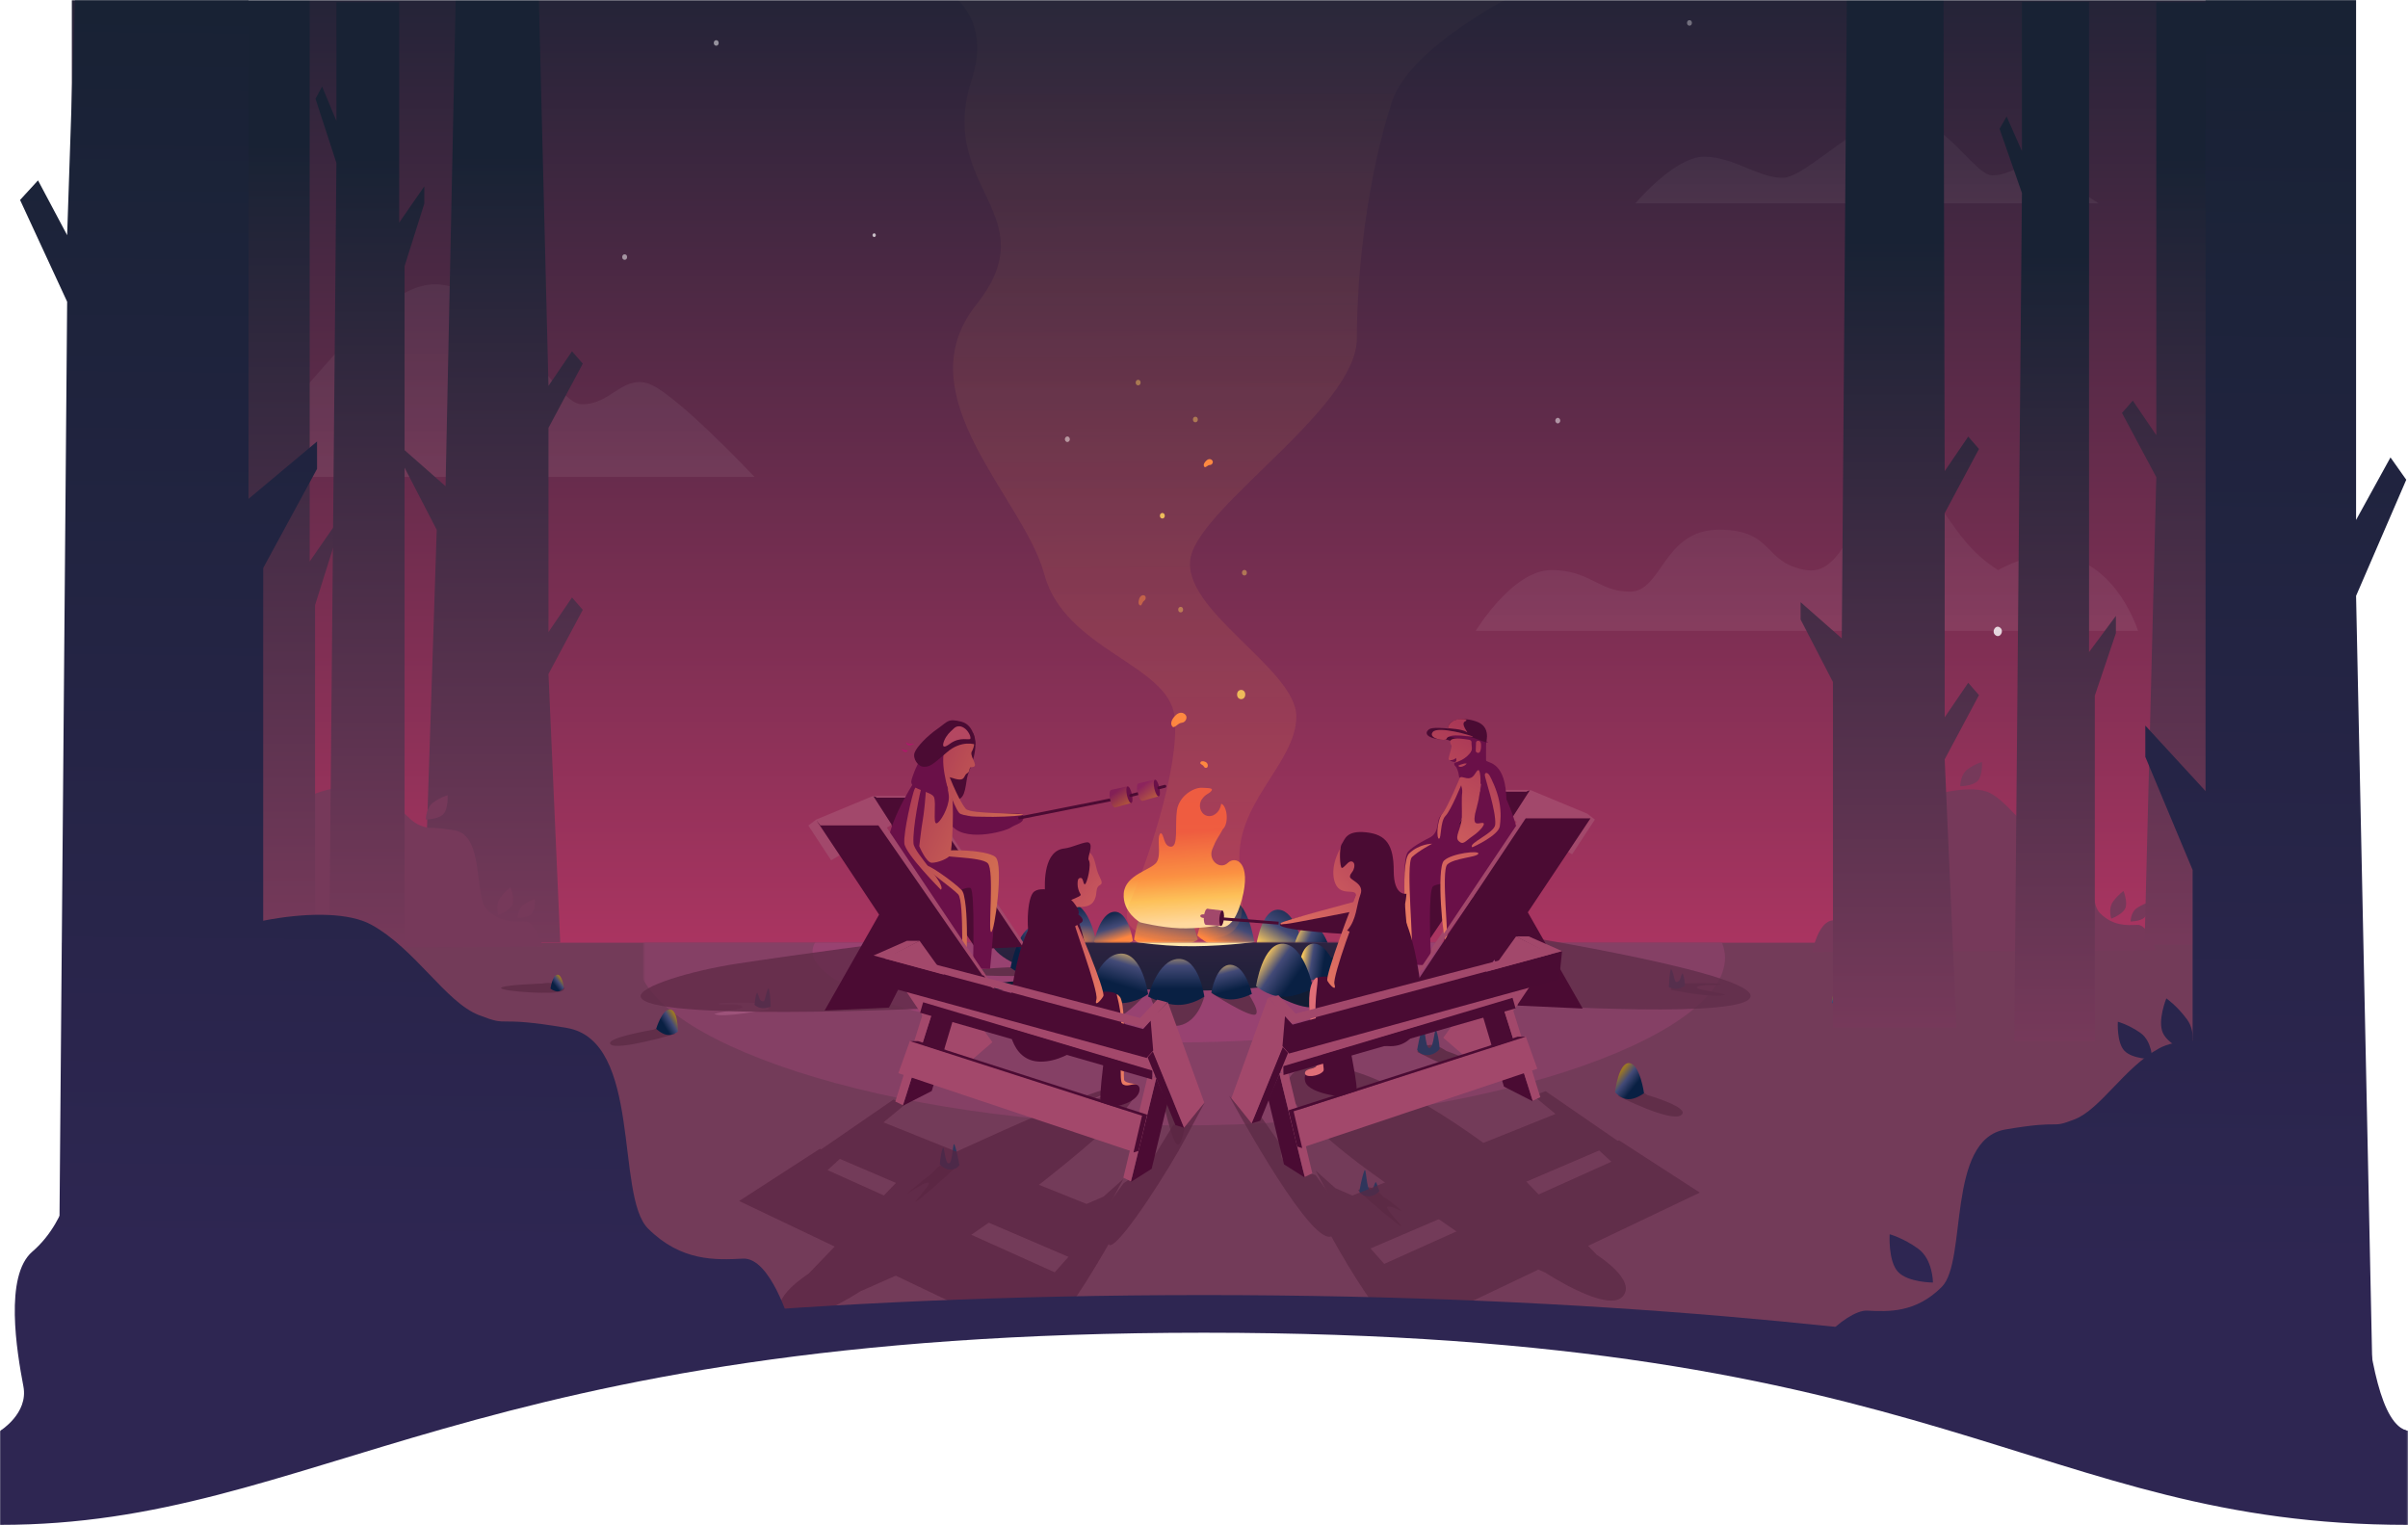 <svg width="1658" height="1050" viewBox="0 0 1658 1050" fill="none" xmlns="http://www.w3.org/2000/svg">
<mask id="mask0" mask-type="alpha" maskUnits="userSpaceOnUse" x="0" y="0" width="1658" height="1050">
<rect width="1657.89" height="1050" fill="#C4C4C4"/>
</mask>
<g mask="url(#mask0)">
<mask id="mask1" mask-type="alpha" maskUnits="userSpaceOnUse" x="-14" y="0" width="1672" height="1013">
<rect x="-14" width="1671.71" height="1012.84" fill="#F8F4FD"/>
</mask>
<g mask="url(#mask1)">
<mask id="mask2" mask-type="alpha" maskUnits="userSpaceOnUse" x="-14" y="-29" width="1625" height="1018">
<rect x="-14" y="-29" width="1625" height="1017" fill="#D864A4"/>
</mask>
<g mask="url(#mask2)">
<rect x="49.469" y="-59.001" width="1563.53" height="770" fill="url(#paint0_linear)"/>
<ellipse opacity="0.5" rx="1.904" ry="1.691" transform="matrix(0.091 -0.996 0.993 0.115 1163.27 15.777)" fill="white" fill-opacity="0.7"/>
<path opacity="0.4" d="M519.512 328.309H2.312C2.312 328.309 33.354 279.464 66.306 279.464C99.258 279.464 139.373 303.305 166.594 303.305C193.815 303.305 252.077 195.728 299.356 195.728C346.635 195.728 380.542 278.301 400.599 278.301C420.657 278.301 427.82 259.111 445.49 263.763C463.16 268.415 519.512 328.309 519.512 328.309Z" fill="url(#paint1_linear)" fill-opacity="0.5"/>
<path opacity="0.4" d="M1445 140H1126C1126 140 1152.96 107.91 1173.29 107.91C1193.61 107.91 1210.54 122.407 1227.33 122.407C1244.12 122.407 1280.05 80 1309.21 80C1338.37 80 1359.29 120.697 1371.66 120.697C1384.03 120.697 1388.45 113.289 1399.34 115.085C1410.24 116.881 1445 140 1445 140Z" fill="url(#paint2_linear)" fill-opacity="0.4"/>
<path opacity="0.4" d="M1472.13 434.308H1016.1C1016.1 434.308 1041.36 392.456 1068.17 392.456C1094.98 392.456 1100.25 407.295 1122.4 407.295C1144.55 407.295 1145.06 364.677 1183.53 364.677C1222 364.677 1213.4 387.45 1243.56 392.456C1273.72 397.462 1278.4 333.922 1308.69 333.922C1338.99 333.922 1338.77 369.182 1375.74 392.456C1447.34 353.965 1472.13 434.308 1472.13 434.308Z" fill="url(#paint3_linear)" fill-opacity="0.5"/>
<ellipse opacity="0.5" cx="233.056" cy="639.509" rx="1.689" ry="1.906" fill="white"/>
<ellipse opacity="0.5" cx="430.099" cy="176.972" rx="1.689" ry="1.906" fill="white"/>
<ellipse opacity="0.5" cx="493.146" cy="29.569" rx="1.689" ry="1.906" fill="white"/>
<ellipse opacity="0.5" rx="1.74" ry="1.86" transform="matrix(0.855 0.518 -0.43 0.903 82.048 456.295)" fill="white"/>
<ellipse opacity="0.5" rx="1.74" ry="1.86" transform="matrix(0.855 0.518 -0.43 0.903 316.095 367.388)" fill="white"/>
<ellipse rx="3.068" ry="2.933" transform="matrix(0.514 -0.858 0.795 0.607 1375.54 434.673)" fill="white" fill-opacity="0.8"/>
<ellipse opacity="0.5" rx="1.841" ry="1.76" transform="matrix(0.514 -0.858 0.795 0.607 1319.49 163.194)" fill="white" fill-opacity="0.7"/>
<ellipse opacity="0.9" rx="2.9" ry="3.099" transform="matrix(0.855 0.518 -0.43 0.903 120.386 76.44)" fill="white"/>
<ellipse opacity="0.5" rx="1.78" ry="1.821" transform="matrix(0.731 -0.683 0.592 0.806 734.929 302.382)" fill="white"/>
<ellipse rx="1.187" ry="1.214" transform="matrix(0.731 -0.683 0.592 0.806 601.902 161.902)" fill="white" fill-opacity="0.7"/>
<ellipse opacity="0.5" rx="1.78" ry="1.821" transform="matrix(0.731 -0.683 0.592 0.806 1072.6 289.569)" fill="white"/>
<path d="M879.687 655.644C887.888 655.947 896.83 650.931 896.83 650.931C896.83 650.931 892.239 627.237 880.539 626.27C868.839 625.303 865.197 649.762 865.197 649.762C865.197 649.762 871.486 655.341 879.687 655.644Z" fill="url(#paint4_linear)"/>
<path d="M902.466 671.286C910.348 671.286 918.793 664.932 918.793 664.932C918.793 664.932 913.726 636.977 902.466 636.341C891.206 635.706 888.391 664.932 888.391 664.932C888.391 664.932 894.584 671.286 902.466 671.286Z" fill="url(#paint5_linear)"/>
<path d="M841.985 652.591C852.149 653.765 863.623 648.589 863.623 648.589C863.623 648.589 859.657 619.527 845.195 617.206C830.733 614.885 824.418 644.06 824.418 644.06C824.418 644.06 831.821 651.416 841.985 652.591Z" fill="url(#paint6_linear)"/>
<path d="M801.171 654.12C812.556 654.12 824.754 646.96 824.754 646.96C824.754 646.96 817.435 615.456 801.171 614.74C784.907 614.024 780.84 646.96 780.84 646.96C780.84 646.96 789.786 654.12 801.171 654.12Z" fill="url(#paint7_linear)"/>
<path d="M737.358 658.426C727.184 658.802 716.092 652.579 716.092 652.579C716.092 652.579 721.786 623.185 736.302 621.986C750.817 620.786 755.334 651.129 755.334 651.129C755.334 651.129 747.532 658.05 737.358 658.426Z" fill="url(#paint8_radial)"/>
<path d="M42.992 649H1609.99V993H42.992V649Z" fill="#733B59"/>
<path d="M809.312 492.565C812.097 489.762 814.943 490.426 816.395 492.263C817.847 494.1 816.323 497.399 813.615 497.578C810.906 497.757 808.588 501.92 807.135 500.082C805.683 498.245 806.528 495.368 809.312 492.565Z" fill="#FE863F"/>
<path opacity="0.5" d="M784.397 412.205C785.206 409.931 786.841 409.445 788.02 409.978C789.198 410.511 789.16 412.676 787.79 413.56C786.419 414.445 786.166 417.292 784.988 416.759C783.809 416.225 783.589 414.479 784.397 412.205Z" fill="#FE863F"/>
<path d="M829.821 524.43C831.505 525.164 831.88 526.693 831.5 527.804C831.12 528.915 829.526 528.903 828.859 527.627C828.193 526.351 826.094 526.144 826.473 525.033C826.853 523.922 828.137 523.697 829.821 524.43Z" fill="#FE863F"/>
<path d="M767.78 652.569C760.838 652.825 753.27 648.579 753.27 648.579C753.27 648.579 757.155 628.524 767.059 627.706C776.962 626.888 780.044 647.59 780.044 647.59C780.044 647.59 774.721 652.312 767.78 652.569Z" fill="url(#paint9_linear)"/>
<ellipse opacity="0.5" cx="812.931" cy="419.676" rx="1.689" ry="1.906" fill="#ECBE5B"/>
<ellipse cx="854.592" cy="478.127" rx="2.815" ry="3.177" fill="#ECBE5B"/>
<ellipse opacity="0.5" cx="823.06" cy="288.793" rx="1.689" ry="1.906" fill="#ECBE5B"/>
<ellipse opacity="0.5" cx="783.654" cy="263.379" rx="1.689" ry="1.906" fill="#ECBE5B"/>
<ellipse opacity="0.5" cx="856.837" cy="394.261" rx="1.689" ry="1.906" fill="#ECBE5B"/>
<path d="M943.96 817.609C948.497 818.81 952.534 824.058 952.534 824.058C952.534 824.058 954.441 824.546 961.997 830.889C970.205 837.779 959.14 829.452 955.282 830.743C952.536 831.663 970.466 848.601 962.863 842.918C949.955 833.27 935.035 819.423 935.035 819.423C935.035 819.423 939.423 816.407 943.96 817.609Z" fill="#612E49"/>
<path d="M942.124 823.539C946.781 823.711 949.864 819.83 949.864 819.83C949.864 819.83 949.606 819.879 947.984 815.055C946.527 810.724 946.569 819.475 943.427 819.166C940.646 818.893 940.765 802.301 939.376 806.008C937.448 811.154 935.95 820.309 935.95 820.309C935.95 820.309 937.466 823.367 942.124 823.539Z" fill="#2F365C"/>
<path d="M650.071 801.232C645.698 802.493 641.877 807.661 641.877 807.661C641.877 807.661 634.189 813.477 626.977 819.782C619.145 826.629 635.57 813.026 639.327 814.194C642.003 815.026 624.924 831.812 632.191 826.146C644.529 816.527 658.745 802.798 658.745 802.798C658.745 802.798 654.445 799.972 650.071 801.232Z" fill="#612E49"/>
<path d="M654.612 805.169C650.101 805.336 647.115 801.577 647.115 801.577C647.115 801.577 647.365 795.629 648.937 790.956C650.347 786.762 650.307 801.233 653.35 800.934C656.044 800.669 655.928 784.599 657.274 788.189C659.142 793.173 660.592 802.041 660.592 802.041C660.592 802.041 659.124 805.002 654.612 805.169Z" fill="#2F365C"/>
<path d="M525.24 690.974C521.225 690.302 519.047 690.339 519.047 690.339C519.047 690.339 498.217 689.782 494.276 690.974C496.527 692.245 508.409 690.436 511.165 692.88C513.127 694.62 497.654 696.056 491.731 698.084C497.654 701.14 529.181 694.786 529.181 694.786C529.181 694.786 529.256 691.646 525.24 690.974Z" fill="#EA99C5"/>
<mask id="mask3" mask-type="alpha" maskUnits="userSpaceOnUse" x="443" y="648" width="750" height="130">
<rect x="443.273" y="648.806" width="749.122" height="128.427" fill="#C4C4C4"/>
</mask>
<g mask="url(#mask3)">
<path opacity="0.8" d="M1187.74 659.475C1187.74 714.405 1020.12 774.765 813.355 774.765C606.585 774.765 438.965 714.405 438.965 659.475C438.965 604.545 606.585 560.016 813.355 560.016C1020.12 560.016 1187.74 604.545 1187.74 659.475Z" fill="#894168"/>
<path opacity="0.8" d="M1066.14 655.007C1066.14 683.608 952.715 717.583 812.796 717.583C672.876 717.583 559.449 683.608 559.449 655.007C559.449 626.406 672.876 603.22 812.796 603.22C952.715 603.22 1066.14 626.406 1066.14 655.007Z" fill="#9C4474"/>
<ellipse cx="819.558" cy="646.424" rx="137.37" ry="35.58" fill="url(#paint10_linear)" fill-opacity="0.89"/>
<g filter="url(#filter0_d)">
<path d="M747.629 659.412C744.333 664.381 760.92 668.215 760.92 668.215C760.92 668.215 788.083 673.554 812.566 674.318C837.05 675.082 862.621 671.655 862.621 671.655C862.621 671.655 894.058 665.145 889.35 659.412C884.641 653.68 862.621 646.036 816.842 644.125C771.064 642.214 750.924 654.444 747.629 659.412Z" fill="url(#paint11_linear)"/>
</g>
</g>
<path d="M522.419 693.511C518.599 691.962 519.604 690.97 519.604 690.97C519.604 690.97 520.148 684.761 521.293 683.346C522.982 685.887 522.285 688.434 524.916 689.323C527.246 690.11 526.58 684.617 529.175 680.169C530.521 683.981 530.645 692.958 530.645 692.958C530.645 692.958 526.239 695.061 522.419 693.511Z" fill="#2F365C"/>
<path d="M1123.38 749.703C1128.56 749.512 1134.24 753.827 1134.24 753.827C1134.24 753.827 1164.8 762.65 1157.48 767.732C1150.16 772.815 1114.26 754.565 1114.26 754.565C1114.26 754.565 1118.2 749.895 1123.38 749.703Z" fill="#612E49"/>
<path d="M1121.12 756.73C1126.3 756.921 1131.98 752.606 1131.98 752.606C1131.98 752.606 1129.22 732.593 1121.84 731.867C1114.45 731.142 1112 751.868 1112 751.868C1112 751.868 1115.94 756.538 1121.12 756.73Z" fill="url(#paint12_linear)"/>
<path d="M655.39 722.478C651.779 722.344 647.819 725.353 647.819 725.353C647.819 725.353 620.055 738.436 622.192 739.921C624.33 741.405 661.746 725.868 661.746 725.868C661.746 725.868 659 722.611 655.39 722.478Z" fill="#612E49"/>
<path d="M657.513 726.789C655.114 726.878 652.484 724.879 652.484 724.879C652.484 724.879 653.759 715.612 657.179 715.276C660.599 714.94 661.735 724.538 661.735 724.538C661.735 724.538 659.911 726.701 657.513 726.789Z" fill="url(#paint13_linear)"/>
<path opacity="0.96" d="M792.089 685.86H829.246C829.246 685.86 825.305 703.537 811.793 706.004C798.281 708.47 792.089 685.86 792.089 685.86Z" fill="#612E4A"/>
<path opacity="0.96" d="M833.758 683.413L855.593 678.266C855.593 678.266 868.497 695.766 864.526 698.339C860.556 700.913 833.758 683.413 833.758 683.413Z" fill="#612E4A"/>
<path opacity="0.96" d="M874.292 682.813L891.682 671.911C891.682 671.911 918.828 684.039 909.497 691.534C900.165 699.029 874.292 682.813 874.292 682.813Z" fill="#0D1A31"/>
<path opacity="0.96" d="M888.926 663.776L908.003 659.204C908.003 659.204 949.546 659.775 946.155 662.633C942.763 665.491 888.926 663.776 888.926 663.776Z" fill="#0D1A31"/>
<path opacity="0.96" d="M725.656 671.273L706.58 665.558C706.58 665.558 665.036 666.272 668.427 669.844C671.819 673.417 725.656 671.273 725.656 671.273Z" fill="#612E4A"/>
<path d="M712.128 672.557C704.246 672.557 695.801 666.203 695.801 666.203C695.801 666.203 700.868 638.248 712.128 637.612C723.387 636.977 726.202 666.203 726.202 666.203C726.202 666.203 720.009 672.557 712.128 672.557Z" fill="url(#paint14_linear)"/>
<path opacity="0.96" d="M891.188 673.943L910.264 669.37C910.264 669.37 951.808 669.942 948.416 672.8C945.025 675.658 891.188 673.943 891.188 673.943Z" fill="#0D1A31"/>
<path d="M381.605 677.473C378.277 675.887 373.624 677.094 373.624 677.094C373.624 677.094 343.55 678.077 345.074 680.328C346.598 682.578 383.926 685.254 387.589 681.938C391.251 678.621 384.934 679.058 381.605 677.473Z" fill="#612E49"/>
<path opacity="0.96" d="M788.722 684.518L760.226 679.536C760.226 679.536 747.145 700.018 758.357 703.34C769.569 706.661 788.722 684.518 788.722 684.518Z" fill="#612E4A"/>
<path d="M384.041 682.528C381.642 682.605 379.02 680.593 379.02 680.593C379.02 680.593 380.332 671.332 383.754 671.014C387.175 670.695 388.272 680.299 388.272 680.299C388.272 680.299 386.439 682.452 384.041 682.528Z" fill="url(#paint15_linear)"/>
<path d="M811.07 751.468C816.249 751.277 819.275 754.249 819.275 754.249C819.275 754.249 815.334 787.923 811.07 787.923C806.807 787.923 800.134 754.249 800.134 754.249C800.134 754.249 805.891 751.66 811.07 751.468Z" fill="#612E49"/>
<path d="M808.977 758.496C814.156 758.687 819.836 754.371 819.836 754.371C819.836 754.371 817.084 740.712 809.698 739.987C802.313 739.261 799.86 753.633 799.86 753.633C799.86 753.633 803.798 758.304 808.977 758.496Z" fill="url(#paint16_linear)"/>
<path d="M1268.96 687.128C1272.29 685.543 1276.94 686.75 1276.94 686.75C1276.94 686.75 1307.01 687.733 1305.49 689.983C1303.96 692.234 1266.64 694.91 1262.97 691.593C1259.31 688.277 1265.63 688.713 1268.96 687.128Z" fill="#612E49"/>
<path d="M1265.4 692.186C1267.8 692.262 1270.42 690.25 1270.42 690.25C1270.42 690.25 1269.11 680.989 1265.69 680.671C1262.27 680.353 1261.17 689.956 1261.17 689.956C1261.17 689.956 1263 692.11 1265.4 692.186Z" fill="url(#paint17_linear)"/>
<path opacity="0.96" d="M756.07 680.808L728.476 675.089C728.476 675.089 713.276 689.702 717.78 692.879C722.284 696.056 756.07 680.808 756.07 680.808Z" fill="#612E4A"/>
<path d="M1154.5 677.624C1158.51 676.953 1160.69 676.989 1160.69 676.989C1160.69 676.989 1181.52 676.432 1185.46 677.624C1183.21 678.895 1171.33 677.086 1168.57 679.53C1166.61 681.27 1182.08 682.707 1188.01 684.734C1182.08 687.79 1150.56 681.436 1150.56 681.436C1150.56 681.436 1150.48 678.296 1154.5 677.624Z" fill="#612E49"/>
<path d="M1157.32 680.165C1161.14 678.616 1160.14 677.623 1160.14 677.623C1160.14 677.623 1159.59 671.414 1158.45 669.999C1156.76 672.541 1157.46 675.087 1154.83 675.976C1152.5 676.763 1153.16 671.27 1150.57 666.822C1149.22 670.635 1149.1 679.612 1149.1 679.612C1149.1 679.612 1153.5 681.714 1157.32 680.165Z" fill="#2F365C"/>
<path opacity="0.96" d="M730.166 680.172L704.831 675.089C704.831 675.089 673.304 676.995 677.808 680.172C682.312 683.349 730.166 680.172 730.166 680.172Z" fill="#0D1A31"/>
<path d="M721.721 682.077C713.839 682.077 705.395 675.723 705.395 675.723C705.395 675.723 710.461 647.768 721.721 647.132C732.981 646.497 735.796 675.723 735.796 675.723C735.796 675.723 729.603 682.077 721.721 682.077Z" fill="url(#paint18_linear)"/>
<path d="M741.122 685.705C732.92 686.008 723.979 680.992 723.979 680.992C723.979 680.992 728.569 657.298 740.27 656.331C751.97 655.364 755.612 679.823 755.612 679.823C755.612 679.823 749.323 685.402 741.122 685.705Z" fill="url(#paint19_linear)"/>
<path d="M906.786 674.319C913.668 673.301 920.52 667.728 920.52 667.728C920.52 667.728 913.805 648.665 903.922 649.672C894.04 650.679 893.977 671.656 893.977 671.656C893.977 671.656 899.905 675.338 906.786 674.319Z" fill="url(#paint20_linear)"/>
<path d="M882.829 686.161C893.003 686.537 904.096 680.314 904.096 680.314C904.096 680.314 898.401 650.92 883.886 649.721C869.371 648.522 864.853 678.865 864.853 678.865C864.853 678.865 872.655 685.786 882.829 686.161Z" fill="url(#paint21_linear)"/>
<path d="M984.878 719.322C990.057 719.131 995.737 723.446 995.737 723.446C995.737 723.446 1005.86 727.079 1015.6 731.422C1026.18 736.139 1004.21 727.081 1000.4 729.727C997.689 731.611 1021.28 743.942 1011.66 740.323C995.329 734.18 975.761 724.184 975.761 724.184C975.761 724.184 979.699 719.514 984.878 719.322Z" fill="#612E49"/>
<path d="M982.622 726.348C987.801 726.539 991.229 722.224 991.229 722.224C991.229 722.224 990.942 715.396 989.138 710.032C987.519 705.217 987.564 721.829 984.071 721.486C980.979 721.182 981.112 702.733 979.567 706.855C977.422 712.577 975.757 722.757 975.757 722.757C975.757 722.757 977.443 726.157 982.622 726.348Z" fill="#2F365C"/>
<path d="M830.677 317.022C832.381 315.504 834.014 316.002 834.801 317.126C835.587 318.251 834.599 320.107 833.02 320.103C831.442 320.1 829.965 322.427 829.179 321.302C828.393 320.177 828.972 318.54 830.677 317.022Z" fill="#FE863F"/>
<ellipse cx="800.318" cy="355.056" rx="1.689" ry="1.906" fill="#ECBE5B"/>
</g>
<path d="M1471.63 636.693C1479.11 636.305 1484.35 654.184 1484.35 654.184L1247.84 655.35C1247.84 655.35 1251.96 633.584 1262.44 633.584C1272.92 633.584 1272.92 616.094 1278.53 614.539C1284.14 612.984 1285.27 596.27 1296.49 589.663C1307.72 583.056 1308.09 561.679 1317.82 553.905C1327.55 546.131 1358.61 539.523 1370.59 546.131C1382.56 552.738 1390.8 567.12 1399.78 570.618C1408.76 574.116 1403.15 570.618 1423.73 574.116C1444.31 577.614 1436.82 619.591 1445.81 628.531C1454.79 637.471 1464.14 637.082 1471.63 636.693Z" fill="#76395A"/>
<path d="M1354.87 529.493C1349.68 533.201 1349.68 541.233 1349.68 541.233C1349.68 541.233 1358.33 541.233 1361.79 537.526C1365.25 533.818 1364.67 524.55 1364.67 524.55C1364.67 524.55 1360.06 525.786 1354.87 529.493Z" fill="#76395A"/>
<path d="M1471.13 625.281C1467.01 628.152 1467.01 634.37 1467.01 634.37C1467.01 634.37 1473.87 634.37 1476.61 631.5C1479.36 628.63 1478.9 621.455 1478.9 621.455C1478.9 621.455 1475.24 622.411 1471.13 625.281Z" fill="#76395A"/>
<path d="M1454.89 620.729C1451.38 625.542 1453.68 632.396 1453.68 632.396C1453.68 632.396 1461.29 629.646 1463.28 625.383C1465.26 621.119 1462.11 613.394 1462.11 613.394C1462.11 613.394 1458.4 615.915 1454.89 620.729Z" fill="#76395A"/>
<g opacity="0.7">
<path d="M1007.91 851.262L969.905 824.949C969.905 824.949 853.491 751.037 896.338 735.598C939.185 720.159 1035.68 797.623 1035.68 797.623L1099.5 863.913C1099.5 863.913 1127.76 881.624 1117.04 892.757C1106.32 903.889 1063.94 876.058 1063.94 876.058L1007.91 851.262Z" fill="#5A2843"/>
<path d="M1114.86 786.092L1064.19 751.176L1055.9 754.362L1071.01 766.863L931.18 823.032L919.487 817.972L905.846 805.827L936.54 862.502L1114.86 786.092Z" fill="#5A2843"/>
<path d="M914.615 851.37C897.391 849.346 846.234 754.212 846.234 754.212L860.85 770.612L867.671 767.875C867.671 767.875 872.536 774.931 881.126 787.104C882.051 788.415 881.805 796.345 882.775 797.731C884.176 799.733 890.557 802.775 892.031 804.815C909.14 828.493 924.749 852.561 914.615 851.37Z" fill="#5A2843"/>
<path d="M965.284 915.129C946.283 915.129 892.762 805.827 892.762 805.827L905.748 808.863C905.748 808.863 984.285 915.129 965.284 915.129Z" fill="#5A2843"/>
<path d="M1170.4 821.008L1114.86 785.08L1099.75 790.796L1109.5 799.755L953.104 870.093L941.412 856.936L937.514 861.996L968.695 917.153L1170.4 821.008Z" fill="#5A2843"/>
</g>
<path d="M1442.36 478.92V716.782H1386.9L1392.18 132.886L1376.78 88.712L1381.62 80.217L1392.18 104.003V1.2H1438.39V448.904L1456.88 423.985V435.878L1442.36 478.92Z" fill="url(#paint22_linear)"/>
<path d="M300.709 364.748L291.422 648.781H385.747L377.648 464.016L401.27 419.82L393.846 411.32L377.648 435.119V294.544L401.27 250.348L393.846 241.849L377.648 265.647L371.03 0.001H313.749L306.784 334.717L278.438 309.786V321.685L300.709 364.748Z" fill="url(#paint23_linear)"/>
<path d="M1262.05 469.516V707.496H1347.09L1338.99 522.732L1362.61 478.535L1355.19 470.036L1338.99 493.834V353.26L1362.61 309.064L1355.19 300.564L1338.99 324.362L1338.18 0H1271.61L1268.13 439.485L1239.78 414.554V426.453L1262.05 469.516Z" fill="url(#paint24_linear)"/>
<path d="M361.03 634.257C368.514 633.868 373.753 651.747 373.753 651.747L137.246 652.913C137.246 652.913 141.363 631.147 151.841 631.147C162.319 631.147 162.319 613.657 167.932 612.102C173.545 610.547 174.668 593.834 185.895 587.227C197.121 580.619 197.496 559.242 207.225 551.468C216.955 543.694 248.015 537.087 259.99 543.694C271.965 550.302 280.198 564.683 289.179 568.181C298.161 571.68 292.547 568.181 313.129 571.68C333.712 575.178 326.227 617.155 335.208 626.095C344.19 635.034 353.545 634.645 361.03 634.257Z" fill="#76395A"/>
<path d="M298.384 552.386C293.195 556.094 293.195 564.126 293.195 564.126C293.195 564.126 301.843 564.126 305.302 560.419C308.762 556.712 308.185 547.443 308.185 547.443C308.185 547.443 303.573 548.679 298.384 552.386Z" fill="#76395A"/>
<path d="M360.529 622.845C356.414 625.715 356.414 631.934 356.414 631.934C356.414 631.934 363.273 631.934 366.016 629.064C368.76 626.193 368.303 619.018 368.303 619.018C368.303 619.018 364.645 619.975 360.529 622.845Z" fill="#76395A"/>
<path d="M344.293 618.292C340.784 623.106 343.079 629.96 343.079 629.96C343.079 629.96 350.693 627.21 352.679 622.946C354.666 618.683 351.511 610.958 351.511 610.958C351.511 610.958 347.803 613.479 344.293 618.292Z" fill="#76395A"/>
<path d="M216.927 416.575V641.872H165.074L170.013 241.898L155.609 197.702L160.136 189.203L170.013 213.001V-6.907H213.223V386.544L230.507 361.613V373.512L216.927 416.575Z" fill="url(#paint25_linear)"/>
<path d="M278.559 183.263V650.337H226.707L231.646 112.205L217.242 68.008L221.769 59.509L231.646 83.307V1.558H274.856V153.232L292.14 128.301V140.2L278.559 183.263Z" fill="url(#paint26_linear)"/>
<path d="M1561.63 412.357V650.337H1476.6L1484.7 328.489L1461.07 284.293L1468.5 275.793L1484.7 299.591V1.558H1555.56V382.326L1583.91 357.395V369.294L1561.63 412.357Z" fill="url(#paint27_linear)"/>
<g filter="url(#filter1_d)">
<path d="M773.74 638.052C772.757 651.069 785.044 657.961 785.044 657.961C785.044 657.961 799.222 661.527 812.001 662.037C824.78 662.548 838.127 660.258 838.127 660.258C838.127 660.258 848.259 667.661 855.084 642.136C861.91 616.611 850.795 611.876 845.444 616.981C840.093 622.086 831.682 615.326 834.687 607.677C837.692 600.027 838.728 599.9 841.901 593.93C846.571 589.591 844.72 577.367 840.844 576.354C839.786 582.873 834.687 585.981 830.509 584.449C826.331 582.918 824.857 577.047 827.56 573.218C830.263 569.389 832.229 569.69 833.95 567.648C835.67 565.606 833.212 565.561 827.56 565.305C821.908 565.05 811.832 570.921 810.357 580.876C808.883 590.83 811.586 606.145 806.179 605.89C800.773 605.635 801.711 596.605 799.067 596.605C796.003 599.412 800.035 611.25 796.349 616.611C792.663 621.971 774.723 625.034 773.74 638.052Z" fill="url(#paint28_linear)"/>
</g>
<path d="M846.839 688.069C854.071 688.314 861.955 684.244 861.955 684.244C861.955 684.244 857.908 665.015 847.59 664.23C837.273 663.445 834.062 683.295 834.062 683.295C834.062 683.295 839.608 687.823 846.839 688.069Z" fill="url(#paint29_linear)"/>
<path d="M771.502 690.587C760.858 690.587 749.453 684.387 749.453 684.387C749.453 684.387 756.296 657.103 771.502 656.483C786.708 655.863 790.51 684.387 790.51 684.387C790.51 684.387 782.146 690.587 771.502 690.587Z" fill="url(#paint30_linear)"/>
<path d="M811.301 691.806C801.265 691.806 790.512 686.049 790.512 686.049C790.512 686.049 796.963 660.714 811.301 660.138C825.638 659.562 829.222 686.049 829.222 686.049C829.222 686.049 821.337 691.807 811.301 691.806Z" fill="url(#paint31_linear)"/>
<path d="M620.804 515.737C622.518 516.416 624.222 516.611 625.188 516.555L624.014 517.774C621.726 517.738 620.804 515.737 620.804 515.737Z" fill="#AF176A"/>
<path d="M623.786 511.056C625.271 512.038 626.52 512.28 629.604 512.005C629.604 512.005 627.636 513.174 625.946 513.105C624.255 513.036 623.786 511.056 623.786 511.056Z" fill="#AF176A"/>
<path d="M458.487 707.267C454.652 706.503 449.987 708.838 449.987 708.838C449.987 708.838 415.579 714.564 420.511 719.018C425.443 723.471 464.78 711.784 464.78 711.784C464.78 711.784 462.322 708.03 458.487 707.267Z" fill="#612E49"/>
<path d="M459.459 712.467C455.585 711.972 451.795 708.256 451.795 708.256C451.795 708.256 455.872 694.56 461.442 694.949C467.013 695.338 466.738 710.167 466.738 710.167C466.738 710.167 463.334 712.963 459.459 712.467Z" fill="url(#paint32_linear)"/>
<path opacity="0.46" d="M892.579 493.221C892.579 526.117 848.004 554.14 853.869 598.001C859.733 641.862 851.523 646.736 819.85 646.736C788.178 646.736 768.824 641.862 778.208 620.541C787.592 599.219 812.812 529.163 808.707 493.221C804.601 457.279 733.045 447.532 718.969 395.143C704.892 342.753 622.192 272.697 672.047 209.951C721.901 147.205 644.481 130.147 669.114 54.608C693.748 -20.93 589.934 -27.631 589.934 -27.631H1092.58C1092.58 -27.631 974.692 19.885 958.27 70.447C941.847 121.01 934.222 185.583 934.222 233.1C934.222 280.616 827.475 347.626 819.85 383.568C812.226 419.51 892.579 460.325 892.579 493.221Z" fill="url(#paint33_linear)"/>
<path opacity="0.8" d="M1205.29 685.115C1208.7 702.32 1049.87 691.694 1049.87 691.694L1025.02 640.585C1025.02 640.585 1201.88 667.91 1205.29 685.115Z" fill="#612E4A"/>
<path d="M1000.74 622.314L1013.76 647.636L1049.67 649.269L1019.29 596.176L1054.02 544.309H1018.1L949.035 647.636L982.581 649.269L1000.74 622.314Z" fill="#4B0B33"/>
<path d="M1053.52 543.799L1092.76 560.104L1098.16 564.18L1082.46 588.127L1040.76 563.67L1053.52 543.799Z" fill="#A2486B"/>
<path d="M986.308 593.733L1005.93 619.718L1051.06 611.566L1030.46 586.6H986.308V593.733Z" fill="#A2486B"/>
<path d="M1049.59 561.632H1088.84L1091.29 560.104H1048.12L961.78 688.502H964.724L1049.59 561.632Z" fill="#A2486B"/>
<path d="M1019.22 545.036H1051.04L1053.02 543.798H1018.03L948.043 647.74H950.429L1019.22 545.036Z" fill="#A2486B"/>
<path d="M1018.09 497.359C1027.51 501.719 1022.57 513.487 1022.57 513.487C1022.57 513.487 994.321 512.039 988.461 504.852C987.938 504.211 998.105 504.666 997.791 503.91C993.957 494.684 1008.66 492.998 1018.09 497.359Z" fill="#4A0B33"/>
<path d="M969.513 586.334C975.889 578.614 1008.78 565.871 1008.78 565.871L1036.91 582.811L1015.96 605.113C1015.96 605.113 990.461 607.507 986.818 610.08C983.175 612.654 984.996 652.289 984.996 652.289C984.996 652.289 986.818 665.46 978.012 664.309C969.206 663.158 955.955 671.217 955.955 664.309C955.955 657.401 971.335 652.289 971.335 652.289C971.335 652.289 963.138 594.054 969.513 586.334Z" fill="#6A1048"/>
<path d="M972.822 653.297C972.012 652.039 973.491 651.99 971.856 651.696C970.221 651.401 963.301 655.086 963.301 655.086C963.301 655.086 962.538 656.143 963.157 657.104C963.776 658.065 967.729 658.351 970.362 657.102C972.995 655.853 973.632 654.554 972.822 653.297Z" fill="url(#paint34_linear)"/>
<path d="M1048.79 564.222L1031.49 579.754C1031.49 579.754 994.095 583.77 992.273 589.774C990.451 595.778 994.736 650.367 994.736 650.367L1009.93 629.536C1009.93 629.536 1012.31 622.763 1013.22 613.328C1014.13 603.893 1032.61 602.867 1043.86 589.62C1055.12 576.372 1048.79 564.222 1048.79 564.222Z" fill="#6A1048"/>
<path d="M1020.55 537.728L1025.11 536.012L1036.95 572.895L1023.23 592.838L1009.57 587.692L1020.55 537.728Z" fill="#6A1048"/>
<path d="M1004.12 567.963C1013.41 553.261 1015.74 525.035 1015.74 525.035L1011.98 524.089C1011.98 524.089 998.481 554.42 992.28 561.101C988.469 565.207 991.668 571.799 984.967 576.501C983.095 582.462 985.215 581.497 989.612 584.293C994.01 587.089 994.832 582.664 1004.12 567.963Z" fill="#6A1048"/>
<path d="M998.044 503.435C998.044 503.435 994.446 503.029 996.067 509.331C981.805 508.869 980.243 504.542 984.182 501.94C988.121 499.338 1014 503.406 1014.92 505.151C1015.83 506.896 998.044 503.435 998.044 503.435Z" fill="#4A0B33"/>
<path d="M1045.51 577.184C1043.11 555.74 1024.83 526.577 1024.83 526.577L1018.41 530.222C1018.41 530.222 1029.39 564.318 1028.48 575.468C1027.92 582.322 1009.62 599.411 1006.62 608.92C1004.74 614.882 1013.9 618.356 1017.55 615.782C1021.19 613.209 1047.91 598.627 1045.51 577.184Z" fill="#6A1048"/>
<path d="M1023.22 511.045C1023.23 510.396 1023.23 510.005 1023.23 510.005C1023.23 510.005 1025.99 511.758 1023.22 511.045C1023.21 513.846 1023.19 521.463 1023.19 523.306C1023.19 525.576 1035.47 523.007 1037.07 546.849C1038.67 570.691 1029.24 534.088 1026.44 533.292C1023.1 532.341 1024.92 547.44 1023.19 543.733C1020.01 536.923 1009.58 535.044 1006.33 540.617C1003.94 544.706 1006.58 532.968 1001.8 526.832C1002.57 524.817 1005.08 524.58 1006.33 523.007C1015.16 507.113 996 507.155 996 507.155C996 507.155 1004.59 503.934 1016.63 508.697C1020.09 510.067 1022.11 510.757 1023.22 511.045Z" fill="#6A1048"/>
<path d="M1009.67 503.884C1006.99 501.869 997.165 501.398 997.165 501.398C997.165 501.398 996.373 499.171 1000.07 496.614C1003.76 494.057 1012.56 494.872 1008.79 496.614C1005.03 498.356 1012.36 505.899 1009.67 503.884Z" fill="url(#paint35_linear)"/>
<path d="M972.211 590.031C976.838 585.658 986.138 580.839 986.138 580.839C986.138 580.839 977.433 580.743 970.308 587.487C963.183 594.23 969.296 653.372 971.625 653.372C973.954 653.372 967.583 594.404 972.211 590.031Z" fill="url(#paint36_linear)"/>
<path d="M995.309 561.648C999.089 557.825 1006.54 539.419 1006.54 539.419L1005.29 535.223C1005.29 535.223 996.951 555.425 993.102 560.115C989.252 564.806 989.038 577.385 990.78 577.385C992.521 577.385 991.529 565.472 995.309 561.648Z" fill="url(#paint37_linear)"/>
<path d="M999.547 513.486C999.644 514.08 997.265 521.924 997.41 522.491C997.882 524.328 1000.52 522.772 1001.45 523.842C1004.09 526.873 1004.07 528.653 1006.97 527.651C1009.88 526.65 1010.76 524.83 1011.52 521.49C1012.05 519.138 1013.88 517.223 1013.34 513.936C1012.87 511.031 1013.93 510.155 1011.81 509.315C1001.34 507.513 996.217 508.082 999.547 513.486Z" fill="url(#paint38_linear)"/>
<path d="M986.487 503.965C982.909 508.541 995.422 510.271 995.838 508.867C997.294 503.965 1013.75 507.668 1014.2 507.192C1014.64 506.717 990.065 499.389 986.487 503.965Z" fill="url(#paint39_linear)"/>
<path d="M1004.42 579.073C1001.25 576.126 1006.18 570.689 1006.54 562.696C1006.73 558.232 1006.21 549.751 1006.78 545.675C1007.28 542.122 1004.15 536.415 1005.29 535.223C1006.84 534.222 1008.9 536.268 1012.07 535.662C1015.24 535.055 1016.11 530.655 1017.83 530.155C1019.56 529.654 1020.66 542.17 1016.83 555.687C1013 569.205 1016.85 566.865 1020.41 566.502C1023.97 566.14 1019.53 571.798 1014.2 575.425C1008.86 579.051 1007.6 582.02 1004.42 579.073Z" fill="url(#paint40_linear)"/>
<path d="M996.57 595.067C1001.2 590.693 1016.83 590.232 1017.89 587.728C1018.94 585.225 999.644 587.356 994.253 592.458C988.863 597.561 993.581 649.366 995.892 649.366C998.203 649.366 991.942 599.44 996.57 595.067Z" fill="url(#paint41_linear)"/>
<path d="M1032.69 568.704C1033.08 565.428 1033.88 559.833 1032.28 551.682C1030.68 543.514 1026.67 535.796 1025.9 534.337C1024.36 531.421 1022.34 531.554 1022.34 533.608C1022.34 535.662 1030.29 558.227 1029.52 567.703C1029.05 573.527 1010.27 580.719 1013.79 583.276C1013.79 583.276 1031.92 575.264 1032.69 568.704Z" fill="url(#paint42_linear)"/>
<path d="M1017.6 509.979C1016.1 510.086 1016.27 511.803 1016.27 511.803L1016.11 517.217C1016.11 517.217 1016.69 518.385 1017.83 518.303C1018.98 518.221 1019.66 516.827 1019.8 513.936C1019.95 511.045 1019.1 509.871 1017.6 509.979Z" fill="url(#paint43_linear)"/>
<path d="M1001.62 525.149C1000.42 525.783 1002.56 528.626 1003.5 527.633C1004.44 526.639 1006.58 526.051 1008.19 525.646C1010.29 525.118 1011.95 527.734 1012.89 523.658C1013.13 522.621 1015.71 516.703 1013.36 516.703C1009.6 523.161 1002.82 524.515 1001.62 525.149Z" fill="#6A1048"/>
<path d="M1002.48 521.809C1001.33 522.821 1000.81 523.149 998.114 523.44C998.114 523.44 1000.52 524.826 1001.97 524.495C1003.42 524.163 1002.48 521.809 1002.48 521.809Z" fill="#6A1048"/>
<path d="M1051.29 564.549H1091.24L1094.17 561.007H1048.94L977.289 667.779H979.675L1051.29 564.549Z" fill="#A2486B"/>
<path d="M1028.91 660.673L1045.1 692.263L1089.74 694.301L1051.96 628.064L1095.13 563.355H1050.49L964.643 692.263L1006.34 694.301L1028.91 660.673Z" fill="#4B0B33"/>
<path d="M841.059 632.487L880.379 635.505" stroke="#4A0B33" stroke-width="2"/>
<path d="M957.281 720.22C979.497 720.22 979.497 691.377 979.497 691.377C979.497 691.377 912.849 663.976 904.518 674.792C896.187 685.608 908.036 733.692 908.036 733.692C908.036 733.692 896.002 736.172 898.779 744.825C901.556 753.477 929.899 757.032 933.371 753.427C936.842 749.822 926.696 715.753 929.473 711.427C932.25 707.1 935.065 720.22 957.281 720.22Z" fill="#4A0B33"/>
<path d="M911.214 737.31C908.372 741.115 898.052 742.185 898.512 738.626C898.972 735.067 906.317 736.413 906.777 732.854C907.237 729.295 895.685 684.144 905.137 674.036C909.88 668.964 905.136 681.165 905.82 697.841C906.5 714.401 912.63 735.414 911.214 737.31Z" fill="#E06E77"/>
<path d="M948.94 614.942C974.628 615.548 979.487 692.097 979.487 692.097C979.487 692.097 914.505 674.07 916.31 671.907C932.972 638.738 923.253 614.336 948.94 614.942Z" fill="#4A0B33"/>
<path d="M881.227 636.533C881.226 632.145 943.875 621.949 943.875 621.949L933.545 643.404C933.545 643.404 881.227 640.922 881.227 636.533Z" fill="#4A0B33"/>
<path d="M918.797 606.477C915.477 594.648 924.093 581.86 924.093 581.86L929.605 580.874L942.118 616.896C942.118 616.896 928.927 628.441 933.72 616.51C933.72 610.73 922.118 618.306 918.797 606.477Z" fill="url(#paint44_linear)"/>
<path d="M934.322 620.344C934.322 620.344 882.406 634.007 881.813 635.525C881.219 637.043 882.938 636.031 885.604 636.031C888.27 636.031 931.658 627.429 931.658 627.429L934.322 620.344Z" fill="url(#paint45_linear)"/>
<path d="M918.794 677.347C920.507 683.083 915.817 678.41 913.972 675.22C912.127 672.03 931.445 621.11 933.72 616.51C933.854 616.238 945.005 616.296 937.697 622.368C934.773 623.886 917.392 672.652 918.794 677.347Z" fill="url(#paint46_linear)"/>
<path d="M959.626 599.511C959.626 617.307 968.386 615.283 968.386 615.283C968.386 615.283 966.924 659.307 927.545 640.584C934.282 632.994 933.795 623.379 936.718 615.789C939.641 608.198 929.437 606.004 929.493 603.559C929.55 601.114 931.439 600.969 932.333 597.499C933.227 594.03 931.359 592.511 929.493 593.173C927.628 593.834 925.328 597.499 923.939 597.499C922.551 597.499 921.857 583.799 923.939 580.914C926.022 578.03 926.716 571.541 940.601 572.983C954.486 574.425 959.626 581.714 959.626 599.511Z" fill="#4A0B33"/>
<path d="M993.75 714.423L1043.88 644.633L1068.25 656.928L1016.38 733.95L993.75 714.423Z" fill="#A2486B"/>
<path d="M1055.37 758.178L1035.52 694.897L1020.9 699.237L1035.52 748.054L1055.37 758.178Z" fill="#4A0B33"/>
<path d="M869.805 720.931L883.383 739.735V734.311L1041.44 687.302L1014.98 677.9L869.805 720.931Z" fill="#A2486B"/>
<path d="M1050.49 713.339L890.688 765.049L896.606 790L1058.5 735.759L1050.49 713.339Z" fill="#A2486B"/>
<path d="M883.03 720.571L861.793 773.365L867.712 771.557L886.86 724.91L883.03 720.571Z" fill="#4A0B33"/>
<path d="M847.871 756.007L861.797 773.364L883.383 720.569L885.124 698.873L872.938 686.94L847.871 756.007Z" fill="#A2486B"/>
<path d="M889.994 705.384L884.772 699.598L883.031 720.209L887.557 725.272L1073.47 674.286L1075.56 654.759L889.994 705.384Z" fill="#4A0B33"/>
<path d="M880.252 685.133L873.289 686.941L889.652 704.66L1075.57 654.758L1052.59 644.633H1043.88L1060.94 653.673L892.089 697.789L880.252 685.133Z" fill="#A2486B"/>
<path d="M898.356 810.611L880.948 739.375L873.289 756.732L884.082 801.571L898.356 810.611Z" fill="#4A0B33"/>
<path d="M903.583 807.716L886.872 737.926L880.953 739.011L898.361 810.247L903.583 807.716Z" fill="#A2486B"/>
<path d="M1060.58 755.285L1041.43 694.173L1035.52 695.258L1055.36 757.816L1060.58 755.285Z" fill="#A2486B"/>
<path d="M1041.44 686.94L883.727 733.949V740.096L1043.53 694.172L1041.44 686.94Z" fill="#4A0B33"/>
<path d="M893.133 789.275L896.615 790.36L890.696 765.047L1050.5 713.699H1044.93L887.215 764.324L893.133 789.275Z" fill="#4A0B33"/>
<path d="M829.844 632.063V629.533C829.844 629.533 826.434 629.027 826.434 630.545C826.434 632.063 829.844 632.063 829.844 632.063Z" fill="#A2486B"/>
<path d="M841.797 626.882L840.689 637.385L830.345 636.707L831.369 625.626L841.797 626.882Z" fill="#A2486B"/>
<ellipse rx="5.508" ry="1.971" transform="matrix(-0.093 1.006 -0.984 -0.098 830.861 631.166)" fill="#A2486B"/>
<ellipse rx="5.244" ry="1.582" transform="matrix(-0.093 1.006 -0.984 -0.098 841.155 632.176)" fill="#4A0B33"/>
<path opacity="0.8" d="M638.922 694.224C638.922 694.224 444.528 703.332 441.117 686.127C439.749 679.224 475.566 668.27 507.864 663.356C556.067 656.023 613.641 648.681 613.641 648.681L638.922 694.224Z" fill="#612B48"/>
<path d="M653.994 626.433L640.969 651.756L605.053 653.39L635.444 600.294L600.711 548.422H636.628L705.699 651.756L672.15 653.39L653.994 626.433Z" fill="#4B0B33"/>
<path d="M601.211 547.914L561.963 564.219L556.566 568.296L572.266 592.245L613.966 567.786L601.211 547.914Z" fill="#A2486B"/>
<path d="M668.427 597.85L648.803 623.837L603.668 615.684L624.273 590.716H668.427V597.85Z" fill="#A2486B"/>
<path d="M605.138 565.748H565.89L563.438 564.22H606.61L692.955 692.627H690.012L605.138 565.748Z" fill="#A2486B"/>
<path d="M635.502 549.151H603.688L601.699 547.913H636.695L706.687 651.862H704.301L635.502 549.151Z" fill="#A2486B"/>
<path d="M614.829 583.13L629.764 591.294C629.764 591.294 662.033 609.458 663.605 615.173C665.177 620.888 660.418 679.462 660.418 679.462L643.912 681.911C643.912 681.911 646.313 638.848 645.527 629.868C644.741 620.888 613.257 615.785 610.113 607.622C606.969 599.458 614.829 583.13 614.829 583.13Z" fill="#6A1048"/>
<path d="M639.191 544.762L635.261 543.129L625.043 578.233L636.877 597.214L648.667 592.315L639.191 544.762Z" fill="#6A1048"/>
<path d="M654.214 566.761C646.199 552.768 645.684 525.679 645.684 525.679L648.928 524.779C648.928 524.779 660.57 554.73 665.921 561.088C669.21 564.995 698.652 556.612 704.435 561.088C706.051 566.761 699.799 567.043 696.005 569.705C692.21 572.366 662.23 580.753 654.214 566.761Z" fill="#6A1048"/>
<path d="M666.352 533.505C667.924 528.607 674.675 514.594 669.993 504.328C669.993 510.859 664.365 521.903 664.365 521.903C664.365 521.903 646.816 535.402 650.746 534.586C654.676 533.769 652.92 550.255 659.069 550.255C665.218 550.255 664.78 538.403 666.352 533.505Z" fill="#4B0B33"/>
<path d="M683.258 591.025C677.756 583.677 651.818 586.599 651.818 586.599L625.094 600.821L643.172 622.047C643.172 622.047 665.18 608.984 668.324 611.434C671.468 613.883 669.896 666.947 669.896 666.947H681.686C681.686 666.947 688.76 598.372 683.258 591.025Z" fill="#6A1048"/>
<path d="M610.9 582.314C612.969 561.905 632.123 534.148 632.123 534.148L637.668 537.618C637.668 537.618 628.193 570.069 628.978 580.682C629.461 587.205 645.253 603.47 647.842 612.52C649.466 618.195 641.554 621.5 638.411 619.051C635.267 616.602 608.832 602.724 610.9 582.314Z" fill="#6A1048"/>
<path d="M680.11 594.292C675.387 589.394 645.526 590.682 644.74 587.416C643.954 584.151 680.102 584.496 685.605 590.21C691.107 595.925 684.82 641.642 682.461 641.642C680.102 641.642 684.834 599.19 680.11 594.292Z" fill="url(#paint47_linear)"/>
<path d="M660.459 559.66C656.601 555.377 648.17 530.218 648.17 530.218L651.787 529.837C651.787 529.837 659.605 550.451 664.956 556.809C668.245 560.717 704.434 559.505 704.434 560.823C704.434 562.141 664.318 563.942 660.459 559.66Z" fill="url(#paint48_linear)"/>
<path d="M668.857 517.885C668.212 522.217 674.673 528.102 668.857 528.102C666.869 528.102 668.37 531.139 665.829 532.424C663.123 533.792 665.309 538.908 655.578 535.513C649.572 534.547 639.437 526.732 640.766 517.821C642.094 508.909 650.205 505.575 660.388 503.243C671.552 504.328 672.529 511.548 668.857 517.885Z" fill="url(#paint49_linear)"/>
<path d="M654.127 588.845C655.699 586.396 657.271 549.659 654.913 545.577C652.555 541.495 637.621 532.515 637.621 539.863C637.621 547.21 636.049 561.088 635.263 565.17C634.477 569.252 632.949 582.518 632.949 582.518C632.949 582.518 637.665 593.947 641.595 593.947C645.525 593.947 652.555 591.294 654.127 588.845Z" fill="url(#paint50_linear)"/>
<path d="M659.698 615.632C654.974 610.734 638.451 599.662 637.665 596.396C636.879 593.131 656.56 606.996 662.063 612.71C667.565 618.425 665.987 671.961 663.628 671.961C661.269 671.961 664.422 620.53 659.698 615.632Z" fill="url(#paint51_linear)"/>
<path d="M622.689 580.681C621.903 573.334 628.189 546.394 629.762 543.128C631.334 539.863 635.264 540.679 634.478 542.312C633.692 543.944 628.187 570.068 628.973 580.681C629.456 587.204 651.787 608.979 647.837 612.52C647.837 612.52 623.475 588.028 622.689 580.681Z" fill="url(#paint52_linear)"/>
<path d="M653.345 548.844C653.345 541.496 645.575 524.751 651.907 510.873C656.053 501.785 641.967 509.23 634.525 521.291C630.601 527.649 627.43 536.258 627.43 538.231C627.43 543.946 641.555 544.762 643.127 548.844C644.699 552.926 642.341 566.804 644.699 566.804C647.057 566.804 653.345 556.191 653.345 548.844Z" fill="#6A1048"/>
<path d="M629.777 518.062C628.205 522.144 632.135 527.858 636.065 527.858C639.995 527.858 641.573 527.042 651.791 518.062C662.009 509.082 671.561 512.56 671.561 512.56C671.561 512.56 671.559 499.317 662.003 496.836C652.447 494.355 652.571 496.836 645.497 501.734C638.423 506.632 631.349 513.98 629.777 518.062Z" fill="#4B0B33"/>
<path d="M701.207 563.224L773.424 548.88" stroke="#4B0B33" stroke-width="2"/>
<path d="M628.19 662.156L612.113 693.652L567.777 695.684L605.292 629.644L562.418 565.128H606.753L692.014 693.652L650.602 695.684L628.19 662.156Z" fill="#4B0B33"/>
<path d="M604.811 568.224H564.861L561.938 564.682H607.165L678.816 671.453H676.43L604.811 568.224Z" fill="#A2486B"/>
<path d="M776.539 541.288L778.931 552.779L767.784 555.847L765.108 543.776L776.539 541.288Z" fill="url(#paint53_linear)"/>
<path d="M767.784 555.847C766.617 556.126 765.072 553.65 764.333 550.316C763.594 546.983 763.941 544.055 765.108 543.776C766.275 543.496 767.82 545.972 768.559 549.306C769.298 552.639 768.951 555.567 767.784 555.847Z" fill="url(#paint54_linear)"/>
<ellipse rx="5.891" ry="1.742" transform="matrix(0.216 0.975 -0.973 0.233 777.652 547.117)" fill="#6A1048"/>
<path d="M795.385 536.689L797.836 548.166L786.705 551.296L783.966 539.24L795.385 536.689Z" fill="url(#paint55_linear)"/>
<path d="M786.705 551.296C785.539 551.581 783.981 549.114 783.225 545.785C782.469 542.456 782.801 539.525 783.966 539.24C785.132 538.954 786.69 541.421 787.446 544.751C788.202 548.08 787.871 551.01 786.705 551.296Z" fill="url(#paint56_linear)"/>
<ellipse rx="5.891" ry="1.742" transform="matrix(0.221 0.974 -0.972 0.238 796.532 542.508)" fill="#6A1048"/>
<path d="M778.299 546.657C777.764 546.794 777.435 547.34 777.565 547.876C777.695 548.412 778.235 548.735 778.771 548.598L778.299 546.657ZM782.862 547.55L783.832 547.301L783.361 545.36L782.391 545.608L782.862 547.55ZM778.771 548.598L782.862 547.55L782.391 545.608L778.299 546.657L778.771 548.598Z" fill="#4B0B33"/>
<path d="M797.945 542.365L802.037 541.317" stroke="#4B0B33" stroke-width="2" stroke-linecap="round"/>
<path d="M654.011 512.054C661.098 506.759 667.652 509.923 668.14 508.512C668.627 507.101 666.701 502.948 663.766 501.096C660.83 499.244 658.358 499.91 656.72 501.525C655.083 503.14 653.291 504.448 651.438 507.317C649.585 510.186 646.924 517.35 654.011 512.054Z" fill="#E26276" fill-opacity="0.7"/>
<g opacity="0.7">
<path d="M686.268 837.934L648.266 864.247L592.238 889.042C592.238 889.042 549.851 916.874 539.133 905.741C528.414 894.609 556.672 876.898 556.672 876.898L620.496 810.608C620.496 810.608 759.103 744.59 767.872 749.145C769.271 749.871 755.446 754.553 752.686 756.874C758.582 754.938 778.197 750.398 780.062 752.141C789.806 761.25 686.268 837.934 686.268 837.934Z" fill="#5A2441"/>
<path d="M564.467 791.885L615.136 756.969L623.419 760.155L608.315 772.656L748.143 828.825L759.836 823.765L773.477 811.62L742.783 868.295L564.467 791.885Z" fill="#5A2441"/>
<path d="M764.708 857.163C773.406 855.012 807.121 801.222 815.864 784.295C817.405 781.311 829.506 758.993 829.506 758.993L814.403 776.198L808.069 774.174C808.069 774.174 754.477 859.693 764.708 857.163Z" fill="#5A2441"/>
<path d="M714.039 920.922C733.04 920.922 793.55 800.487 793.55 800.487L773.575 814.656C773.575 814.656 695.038 920.922 714.039 920.922Z" fill="#5A2441"/>
<path d="M508.926 826.801L564.467 790.873L579.57 796.589L569.826 805.548L726.218 875.886L737.911 862.729L741.809 867.789L710.628 922.946L508.926 826.801Z" fill="#5A2441"/>
</g>
<path d="M716.632 730.871C694.306 730.87 694.306 701.884 694.306 701.884C694.306 701.884 761.286 674.346 769.659 685.216C778.031 696.086 773.147 746.813 773.147 746.813C773.147 746.813 787.102 743.19 784.311 751.886C781.52 760.582 761.984 764.205 758.495 760.582C755.007 756.959 763.379 715.652 760.588 711.304C757.798 706.956 738.959 730.871 716.632 730.871Z" fill="#4B0B33"/>
<path d="M725.006 625.066C699.191 625.675 694.307 702.606 694.307 702.606C694.307 702.606 759.613 684.489 757.799 682.315C741.054 648.981 750.822 624.457 725.006 625.066Z" fill="#4B0B33"/>
<path d="M737.731 628.423C737.731 620.348 751.114 629.207 754.386 617.396C755.286 614.148 754.386 610.824 757.523 609.178C760.323 607.71 756.728 604.181 755.326 599.089C754.032 594.387 753.015 586.945 749.117 586.945C745.22 586.945 744.667 590.821 744.667 590.821L732.336 626.788C732.336 626.788 737.731 630.909 737.731 628.423Z" fill="url(#paint57_linear)"/>
<path d="M772.99 746.344C775.914 748.368 778.35 746.344 782.734 746.344C787.119 746.344 774.586 746.559 773.965 743.307C773.344 740.056 775.914 691.289 770.958 686.099C766.002 680.908 771.922 687.925 772.2 708.207C772.905 723.606 770.067 744.319 772.99 746.344Z" fill="url(#paint58_linear)"/>
<path d="M754.937 687.925C753.249 693.714 757.871 688.997 759.689 685.778C761.507 682.558 740.333 631.102 738.764 631.416C737.195 631.729 756.625 682.135 754.937 687.925Z" fill="url(#paint59_linear)"/>
<path d="M742.367 629.476C742.367 629.476 744.479 627.83 739.198 621.248C733.916 614.665 715.959 608.631 711.206 614.665C706.452 620.699 706.452 648.127 711.205 650.321C715.959 652.515 739.726 637.704 743.951 635.51C748.177 633.316 742.367 629.476 742.367 629.476Z" fill="#4B0B33"/>
<path d="M719.629 615.983C720.327 625.404 725.313 627.775 725.313 627.775C725.313 627.775 730.067 635.746 730.067 627.775C730.067 619.803 745.445 617.88 744.049 615.706C742.653 613.532 741.956 610.91 741.956 608.736C741.956 606.562 741.956 604.388 744.049 604.388C746.142 604.388 745.573 608.736 746.968 608.736C748.363 608.736 751.724 594.967 749.631 592.069C748.356 590.304 753.181 581.884 749.631 580.05C747.353 578.873 738.341 583.531 732.886 584.098C718.931 585.547 718.931 606.562 719.629 615.983Z" fill="#4B0B33"/>
<path d="M683.309 717.457L633.174 647.667L608.804 659.962L660.679 736.984L683.309 717.457Z" fill="#A3486B"/>
<path d="M621.689 761.213L641.534 697.932L656.156 702.271L641.534 751.088L621.689 761.213Z" fill="#4B0B33"/>
<path d="M807.25 723.967L793.672 742.771V737.347L635.61 690.338L662.07 680.936L807.25 723.967Z" fill="#A3486B"/>
<path d="M626.564 716.375L786.367 768.084L780.449 793.035L618.557 738.794L626.564 716.375Z" fill="#A3486B"/>
<path d="M794.024 723.606L815.262 776.4L809.343 774.592L790.195 727.945L794.024 723.606Z" fill="#4B0B33"/>
<path d="M829.184 759.043L815.257 776.4L793.672 723.605L791.931 701.909L804.117 689.976L829.184 759.043Z" fill="#A3486B"/>
<path d="M787.056 708.418L792.279 702.632L794.02 723.244L789.494 728.306L603.579 677.32L601.49 657.793L787.056 708.418Z" fill="#4B0B33"/>
<path d="M796.803 688.168L803.766 689.976L787.402 707.695L601.488 657.793L624.466 647.668H633.17L616.111 656.708L784.965 700.824L796.803 688.168Z" fill="#A3486B"/>
<path d="M778.699 813.647L796.106 742.411L803.766 759.768L792.973 804.607L778.699 813.647Z" fill="#4B0B33"/>
<path d="M773.472 810.752L790.183 740.962L796.102 742.047L778.694 813.284L773.472 810.752Z" fill="#A3486B"/>
<path d="M616.472 758.319L635.62 697.208L641.539 698.292L621.694 760.85L616.472 758.319Z" fill="#A3486B"/>
<path d="M635.614 689.976L793.328 736.985V743.132L633.525 697.208L635.614 689.976Z" fill="#4B0B33"/>
<path d="M783.921 792.309L780.44 793.394L786.358 768.081L626.556 716.733H632.126L789.84 767.358L783.921 792.309Z" fill="#4B0B33"/>
</g>
<path d="M14.967 912.993L1618.75 919.325L1657.89 1050H0L28.207 990.131L14.967 912.993Z" fill="white"/>
<path d="M181.217 391.056V984.075L39.657 995.589L46.231 207.715L13.817 137.657L26.176 124.184L46.231 161.908L53.139 -44.349H171.105V343.452L218.292 303.931V322.793L181.217 391.056Z" fill="url(#paint60_linear)"/>
<path d="M1509.71 598.921V972.683H1634.1L1622.25 410.217L1656.8 330.276L1645.94 314.903L1622.25 357.948V-63.527H1518.6V544.602L1477.13 499.507V521.03L1509.71 598.921Z" fill="url(#paint61_linear)"/>
<path d="M511.579 866.477C530.53 865.491 543.795 910.867 543.795 910.867L0.002 985.086C0.002 985.086 19.675 973.102 16.12 954.441C11.515 930.263 2.905 878.356 22.216 861.699C49.506 838.158 47.959 803.536 62.171 799.589C76.384 795.642 39.719 763.886 68.145 747.117C96.57 730.348 97.517 676.093 122.153 656.364C146.788 636.634 225.432 619.864 255.752 636.634C286.072 653.404 306.918 689.902 329.658 698.781C352.398 707.659 338.185 698.781 390.298 707.659C442.411 716.538 423.461 823.073 446.201 845.762C468.941 868.451 492.629 867.463 511.579 866.477Z" fill="url(#paint62_linear)"/>
<path d="M0.002 1049.76C218.291 1049.76 319.281 917.478 828.95 917.478C1338.62 917.478 1400.57 1049.76 1657.89 1049.76C1915.22 1049.76 1657.89 985.086 1657.89 985.086C1657.89 985.086 1371.95 891.553 828.95 891.553C285.955 891.553 0.002 985.086 0.002 985.086V1032.15C0.002 1032.15 -218.287 1049.76 0.002 1049.76Z" fill="url(#paint63_linear)"/>
<path d="M1285.59 902.269C1270.71 901.495 1234.99 937.128 1260.29 937.128C1285.59 937.128 1416.7 955.405 1512.69 949.804C1608.67 944.202 1712.47 1062.71 1722.94 1039.64C1733.42 1016.56 1725.36 997.615 1704.52 997.615C1683.69 997.615 1655.01 1005.05 1657.89 985.086C1620.48 976.847 1628.5 798.679 1606.18 785.511C1583.86 772.342 1610.75 752.763 1591.4 737.27C1572.06 721.776 1510.3 708.607 1486.49 721.776C1462.68 734.945 1446.31 763.607 1428.45 770.579C1410.59 777.551 1421.75 770.579 1380.83 777.552C1339.91 784.524 1354.79 868.185 1336.93 886.002C1319.07 903.819 1300.47 903.044 1285.59 902.269Z" fill="url(#paint64_linear)"/>
<path d="M1320.59 859.532C1330.91 866.92 1330.91 882.929 1330.91 882.929C1330.91 882.929 1313.71 882.929 1306.83 875.541C1299.96 868.152 1301.1 849.68 1301.1 849.68C1301.1 849.68 1310.27 852.143 1320.59 859.532Z" fill="url(#paint65_linear)"/>
<path d="M1473.68 711.012C1481.86 716.732 1481.86 729.126 1481.86 729.126C1481.86 729.126 1468.22 729.126 1462.77 723.406C1457.31 717.686 1458.22 703.385 1458.22 703.385C1458.22 703.385 1465.5 705.292 1473.68 711.012Z" fill="url(#paint66_linear)"/>
<path d="M1505.96 701.935C1512.93 711.529 1508.37 725.189 1508.37 725.189C1508.37 725.189 1493.23 719.708 1489.28 711.211C1485.33 702.714 1491.6 687.317 1491.6 687.317C1491.6 687.317 1498.98 692.342 1505.96 701.935Z" fill="url(#paint67_linear)"/>
</g>
<defs>
<filter id="filter0_d" x="673.195" y="546.924" width="290.635" height="178.505" filterUnits="userSpaceOnUse" color-interpolation-filters="sRGB">
<feFlood flood-opacity="0" result="BackgroundImageFix"/>
<feColorMatrix in="SourceAlpha" type="matrix" values="0 0 0 0 0 0 0 0 0 0 0 0 0 0 0 0 0 0 127 0"/>
<feOffset dy="-23"/>
<feGaussianBlur stdDeviation="37"/>
<feColorMatrix type="matrix" values="0 0 0 0 1 0 0 0 0 0.525 0 0 0 0 0.247 0 0 0 0.3 0"/>
<feBlend mode="normal" in2="BackgroundImageFix" result="effect1_dropShadow"/>
<feBlend mode="normal" in="SourceGraphic" in2="effect1_dropShadow" result="shape"/>
</filter>
<filter id="filter1_d" x="699.684" y="468.297" width="231.553" height="244.814" filterUnits="userSpaceOnUse" color-interpolation-filters="sRGB">
<feFlood flood-opacity="0" result="BackgroundImageFix"/>
<feColorMatrix in="SourceAlpha" type="matrix" values="0 0 0 0 0 0 0 0 0 0 0 0 0 0 0 0 0 0 127 0"/>
<feOffset dy="-23"/>
<feGaussianBlur stdDeviation="37"/>
<feColorMatrix type="matrix" values="0 0 0 0 1 0 0 0 0 0.525 0 0 0 0 0.247 0 0 0 0.3 0"/>
<feBlend mode="normal" in2="BackgroundImageFix" result="effect1_dropShadow"/>
<feBlend mode="normal" in="SourceGraphic" in2="effect1_dropShadow" result="shape"/>
</filter>
<linearGradient id="paint0_linear" x1="830.868" y1="-59.541" x2="830.868" y2="668.957" gradientUnits="userSpaceOnUse">
<stop stop-color="#182234"/>
<stop offset="1" stop-color="#AE3562"/>
</linearGradient>
<linearGradient id="paint1_linear" x1="260.912" y1="239.176" x2="260.912" y2="328.309" gradientUnits="userSpaceOnUse">
<stop stop-color="white" stop-opacity="0.24"/>
<stop offset="1" stop-color="white" stop-opacity="0.34"/>
</linearGradient>
<linearGradient id="paint2_linear" x1="1285.5" y1="99.662" x2="1285.5" y2="140" gradientUnits="userSpaceOnUse">
<stop stop-color="white" stop-opacity="0.24"/>
<stop offset="1" stop-color="white" stop-opacity="0.34"/>
</linearGradient>
<linearGradient id="paint3_linear" x1="1244.11" y1="366.82" x2="1244.11" y2="434.308" gradientUnits="userSpaceOnUse">
<stop stop-color="white" stop-opacity="0.24"/>
<stop offset="1" stop-color="white" stop-opacity="0.34"/>
</linearGradient>
<linearGradient id="paint4_linear" x1="884.422" y1="660.474" x2="904.254" y2="629.465" gradientUnits="userSpaceOnUse">
<stop stop-color="#FFCC5C"/>
<stop offset="0.448" stop-color="#434A77"/>
<stop offset="1" stop-color="#092043"/>
</linearGradient>
<linearGradient id="paint5_linear" x1="888.391" y1="649.048" x2="910.2" y2="658.972" gradientUnits="userSpaceOnUse">
<stop stop-color="#FFCC5C"/>
<stop offset="0.448" stop-color="#434A77"/>
<stop offset="1" stop-color="#092043"/>
</linearGradient>
<linearGradient id="paint6_linear" x1="846.772" y1="653.144" x2="860.211" y2="621.781" gradientUnits="userSpaceOnUse">
<stop stop-color="#FF863F"/>
<stop offset="0.448" stop-color="#434A77"/>
<stop offset="1" stop-color="#092043"/>
</linearGradient>
<linearGradient id="paint7_linear" x1="794.915" y1="648.402" x2="802.844" y2="607.823" gradientUnits="userSpaceOnUse">
<stop stop-color="#FF863F"/>
<stop offset="0.448" stop-color="#434A77"/>
<stop offset="1" stop-color="#092043"/>
</linearGradient>
<radialGradient id="paint8_radial" cx="0" cy="0" r="1" gradientUnits="userSpaceOnUse" gradientTransform="translate(740.3 650.309) rotate(-106.456) scale(27.825 48.221)">
<stop stop-color="#FF863F"/>
<stop offset="0.448" stop-color="#434A77"/>
<stop offset="1" stop-color="#092043"/>
</radialGradient>
<linearGradient id="paint9_linear" x1="763.94" y1="648.843" x2="757.905" y2="629.154" gradientUnits="userSpaceOnUse">
<stop stop-color="#FF863F"/>
<stop offset="0.448" stop-color="#434A77"/>
<stop offset="1" stop-color="#092043"/>
</linearGradient>
<linearGradient id="paint10_linear" x1="819.558" y1="610.844" x2="819.558" y2="682.004" gradientUnits="userSpaceOnUse">
<stop stop-color="#342547"/>
<stop offset="1" stop-color="#0F1B31"/>
</linearGradient>
<linearGradient id="paint11_linear" x1="818.516" y1="674.583" x2="818.282" y2="655.227" gradientUnits="userSpaceOnUse">
<stop offset="0.062" stop-color="#FFE7AE"/>
<stop offset="0.62" stop-color="#FDCA5C"/>
<stop offset="1" stop-color="#FE863E"/>
</linearGradient>
<linearGradient id="paint12_linear" x1="1115.72" y1="738.429" x2="1126.34" y2="746.879" gradientUnits="userSpaceOnUse">
<stop stop-color="#9A7627"/>
<stop offset="0.448" stop-color="#434A77"/>
<stop offset="1" stop-color="#092043"/>
</linearGradient>
<linearGradient id="paint13_linear" x1="660.011" y1="718.315" x2="655.096" y2="722.228" gradientUnits="userSpaceOnUse">
<stop stop-color="#FFCC5C"/>
<stop offset="0.448" stop-color="#434A77"/>
<stop offset="1" stop-color="#092043"/>
</linearGradient>
<linearGradient id="paint14_linear" x1="726.202" y1="650.319" x2="704.394" y2="660.243" gradientUnits="userSpaceOnUse">
<stop stop-color="#FFCC5C"/>
<stop offset="0.448" stop-color="#434A77"/>
<stop offset="1" stop-color="#092043"/>
</linearGradient>
<linearGradient id="paint15_linear" x1="386.573" y1="674.067" x2="381.644" y2="677.956" gradientUnits="userSpaceOnUse">
<stop stop-color="#9A7627"/>
<stop offset="0.448" stop-color="#434A77"/>
<stop offset="1" stop-color="#092043"/>
</linearGradient>
<linearGradient id="paint16_linear" x1="811.552" y1="739.638" x2="813.557" y2="752.113" gradientUnits="userSpaceOnUse">
<stop stop-color="#7B5D1B"/>
<stop offset="0.448" stop-color="#434A77"/>
<stop offset="1" stop-color="#092043"/>
</linearGradient>
<linearGradient id="paint17_linear" x1="1262.87" y1="683.725" x2="1267.8" y2="687.613" gradientUnits="userSpaceOnUse">
<stop stop-color="#9A7627"/>
<stop offset="0.448" stop-color="#434A77"/>
<stop offset="1" stop-color="#092043"/>
</linearGradient>
<linearGradient id="paint18_linear" x1="735.796" y1="659.839" x2="713.988" y2="669.763" gradientUnits="userSpaceOnUse">
<stop stop-color="#FFCC5C"/>
<stop offset="0.448" stop-color="#434A77"/>
<stop offset="1" stop-color="#092043"/>
</linearGradient>
<linearGradient id="paint19_linear" x1="752.125" y1="659.203" x2="738.929" y2="676.804" gradientUnits="userSpaceOnUse">
<stop stop-color="#FFCC5C"/>
<stop offset="0.448" stop-color="#434A77"/>
<stop offset="1" stop-color="#092043"/>
</linearGradient>
<linearGradient id="paint20_linear" x1="896.839" y1="657.558" x2="912.111" y2="660.082" gradientUnits="userSpaceOnUse">
<stop stop-color="#FFCC5C"/>
<stop offset="0.448" stop-color="#434A77"/>
<stop offset="1" stop-color="#092043"/>
</linearGradient>
<linearGradient id="paint21_linear" x1="866.913" y1="662.382" x2="888.611" y2="677.688" gradientUnits="userSpaceOnUse">
<stop stop-color="#FFCC5C"/>
<stop offset="0.448" stop-color="#434A77"/>
<stop offset="1" stop-color="#092043"/>
</linearGradient>
<linearGradient id="paint22_linear" x1="1416.83" y1="174.742" x2="1416.83" y2="716.782" gradientUnits="userSpaceOnUse">
<stop stop-color="#182234"/>
<stop offset="1" stop-color="#76395A"/>
</linearGradient>
<linearGradient id="paint23_linear" x1="339.854" y1="106.473" x2="339.854" y2="648.781" gradientUnits="userSpaceOnUse">
<stop stop-color="#182234"/>
<stop offset="1" stop-color="#76395A"/>
</linearGradient>
<linearGradient id="paint24_linear" x1="1301.2" y1="165.188" x2="1301.2" y2="707.496" gradientUnits="userSpaceOnUse">
<stop stop-color="#182234"/>
<stop offset="1" stop-color="#76395A"/>
</linearGradient>
<linearGradient id="paint25_linear" x1="193.058" y1="99.565" x2="193.058" y2="641.872" gradientUnits="userSpaceOnUse">
<stop stop-color="#182234"/>
<stop offset="1" stop-color="#76395A"/>
</linearGradient>
<linearGradient id="paint26_linear" x1="254.691" y1="108.029" x2="254.691" y2="650.337" gradientUnits="userSpaceOnUse">
<stop stop-color="#182234"/>
<stop offset="1" stop-color="#76395A"/>
</linearGradient>
<linearGradient id="paint27_linear" x1="1522.49" y1="108.029" x2="1522.49" y2="650.337" gradientUnits="userSpaceOnUse">
<stop stop-color="#182234"/>
<stop offset="1" stop-color="#76395A"/>
</linearGradient>
<linearGradient id="paint28_linear" x1="820.021" y1="662.651" x2="815.584" y2="594.799" gradientUnits="userSpaceOnUse">
<stop offset="0.062" stop-color="#FFE7AE"/>
<stop offset="0.307" stop-color="#FDCA5C"/>
<stop offset="0.542" stop-color="#FA9142"/>
<stop offset="0.984" stop-color="#EC5440"/>
</linearGradient>
<linearGradient id="paint29_linear" x1="842.137" y1="660.129" x2="847.671" y2="681.823" gradientUnits="userSpaceOnUse">
<stop stop-color="#FFCC5C"/>
<stop offset="0.448" stop-color="#434A77"/>
<stop offset="1" stop-color="#092043"/>
</linearGradient>
<linearGradient id="paint30_linear" x1="780.539" y1="652.818" x2="772.866" y2="678.734" gradientUnits="userSpaceOnUse">
<stop stop-color="#FFCC5C"/>
<stop offset="0.448" stop-color="#434A77"/>
<stop offset="1" stop-color="#092043"/>
</linearGradient>
<linearGradient id="paint31_linear" x1="822.274" y1="651.954" x2="822.362" y2="680.546" gradientUnits="userSpaceOnUse">
<stop stop-color="#FFCC5C"/>
<stop offset="0.448" stop-color="#434A77"/>
<stop offset="1" stop-color="#092043"/>
</linearGradient>
<linearGradient id="paint32_linear" x1="465.329" y1="700.293" x2="456.911" y2="705.476" gradientUnits="userSpaceOnUse">
<stop stop-color="#9A7627"/>
<stop offset="0.448" stop-color="#434A77"/>
<stop offset="1" stop-color="#092043"/>
</linearGradient>
<linearGradient id="paint33_linear" x1="820.437" y1="53.39" x2="822.336" y2="646.735" gradientUnits="userSpaceOnUse">
<stop stop-color="#FED16F" stop-opacity="0.05"/>
<stop offset="1" stop-color="#FF873F" stop-opacity="0.33"/>
</linearGradient>
<linearGradient id="paint34_linear" x1="989.27" y1="630.396" x2="950.295" y2="660.443" gradientUnits="userSpaceOnUse">
<stop stop-color="#E05E77"/>
<stop offset="1" stop-color="#EE8063"/>
</linearGradient>
<linearGradient id="paint35_linear" x1="1014.23" y1="503.011" x2="942.225" y2="627.725" gradientUnits="userSpaceOnUse">
<stop stop-color="#A93756"/>
<stop offset="1" stop-color="#EE8063"/>
</linearGradient>
<linearGradient id="paint36_linear" x1="1014.23" y1="503.011" x2="942.225" y2="627.725" gradientUnits="userSpaceOnUse">
<stop stop-color="#A93756"/>
<stop offset="1" stop-color="#EE8063"/>
</linearGradient>
<linearGradient id="paint37_linear" x1="1014.23" y1="503.011" x2="942.225" y2="627.725" gradientUnits="userSpaceOnUse">
<stop stop-color="#A93756"/>
<stop offset="1" stop-color="#EE8063"/>
</linearGradient>
<linearGradient id="paint38_linear" x1="1014.23" y1="503.011" x2="942.225" y2="627.725" gradientUnits="userSpaceOnUse">
<stop stop-color="#A93756"/>
<stop offset="1" stop-color="#EE8063"/>
</linearGradient>
<linearGradient id="paint39_linear" x1="1014.23" y1="503.011" x2="942.225" y2="627.725" gradientUnits="userSpaceOnUse">
<stop stop-color="#A93756"/>
<stop offset="1" stop-color="#EE8063"/>
</linearGradient>
<linearGradient id="paint40_linear" x1="1014.23" y1="503.011" x2="942.225" y2="627.725" gradientUnits="userSpaceOnUse">
<stop stop-color="#A93756"/>
<stop offset="1" stop-color="#EE8063"/>
</linearGradient>
<linearGradient id="paint41_linear" x1="1014.23" y1="503.011" x2="942.225" y2="627.725" gradientUnits="userSpaceOnUse">
<stop stop-color="#A93756"/>
<stop offset="1" stop-color="#EE8063"/>
</linearGradient>
<linearGradient id="paint42_linear" x1="1014.23" y1="503.011" x2="942.225" y2="627.725" gradientUnits="userSpaceOnUse">
<stop stop-color="#A93756"/>
<stop offset="1" stop-color="#EE8063"/>
</linearGradient>
<linearGradient id="paint43_linear" x1="1014.23" y1="503.011" x2="942.225" y2="627.725" gradientUnits="userSpaceOnUse">
<stop stop-color="#A93756"/>
<stop offset="1" stop-color="#EE8063"/>
</linearGradient>
<linearGradient id="paint44_linear" x1="925.755" y1="581.415" x2="862.449" y2="646.989" gradientUnits="userSpaceOnUse">
<stop stop-color="#BB495B"/>
<stop offset="1" stop-color="#EA7B63"/>
</linearGradient>
<linearGradient id="paint45_linear" x1="925.755" y1="581.415" x2="862.449" y2="646.989" gradientUnits="userSpaceOnUse">
<stop stop-color="#BB495B"/>
<stop offset="1" stop-color="#EA7B63"/>
</linearGradient>
<linearGradient id="paint46_linear" x1="925.755" y1="581.415" x2="862.449" y2="646.989" gradientUnits="userSpaceOnUse">
<stop stop-color="#BB495B"/>
<stop offset="1" stop-color="#EA7B63"/>
</linearGradient>
<linearGradient id="paint47_linear" x1="637.849" y1="496.235" x2="804.696" y2="575.326" gradientUnits="userSpaceOnUse">
<stop stop-color="#A93756"/>
<stop offset="1" stop-color="#FEA64D"/>
</linearGradient>
<linearGradient id="paint48_linear" x1="637.849" y1="496.235" x2="804.696" y2="575.326" gradientUnits="userSpaceOnUse">
<stop stop-color="#A93756"/>
<stop offset="1" stop-color="#FEA64D"/>
</linearGradient>
<linearGradient id="paint49_linear" x1="637.849" y1="496.235" x2="804.696" y2="575.326" gradientUnits="userSpaceOnUse">
<stop stop-color="#A93756"/>
<stop offset="1" stop-color="#FEA64D"/>
</linearGradient>
<linearGradient id="paint50_linear" x1="637.849" y1="496.235" x2="804.696" y2="575.326" gradientUnits="userSpaceOnUse">
<stop stop-color="#A93756"/>
<stop offset="1" stop-color="#FEA64D"/>
</linearGradient>
<linearGradient id="paint51_linear" x1="637.849" y1="496.235" x2="804.696" y2="575.326" gradientUnits="userSpaceOnUse">
<stop stop-color="#A93756"/>
<stop offset="1" stop-color="#FEA64D"/>
</linearGradient>
<linearGradient id="paint52_linear" x1="637.849" y1="496.235" x2="804.696" y2="575.326" gradientUnits="userSpaceOnUse">
<stop stop-color="#A93756"/>
<stop offset="1" stop-color="#FEA64D"/>
</linearGradient>
<linearGradient id="paint53_linear" x1="794.318" y1="566.888" x2="774.322" y2="540.442" gradientUnits="userSpaceOnUse">
<stop stop-color="#FFB20B"/>
<stop offset="1" stop-color="#832056"/>
</linearGradient>
<linearGradient id="paint54_linear" x1="794.318" y1="566.888" x2="774.322" y2="540.442" gradientUnits="userSpaceOnUse">
<stop stop-color="#FFB20B"/>
<stop offset="1" stop-color="#832056"/>
</linearGradient>
<linearGradient id="paint55_linear" x1="813.296" y1="562.188" x2="793.161" y2="535.857" gradientUnits="userSpaceOnUse">
<stop stop-color="#FFB20B"/>
<stop offset="1" stop-color="#8C245D"/>
</linearGradient>
<linearGradient id="paint56_linear" x1="813.296" y1="562.188" x2="793.161" y2="535.857" gradientUnits="userSpaceOnUse">
<stop stop-color="#FFB20B"/>
<stop offset="1" stop-color="#8C245D"/>
</linearGradient>
<linearGradient id="paint57_linear" x1="735.941" y1="581.415" x2="805.057" y2="646.461" gradientUnits="userSpaceOnUse">
<stop stop-color="#B03E58"/>
<stop offset="1" stop-color="#EA7B63"/>
</linearGradient>
<linearGradient id="paint58_linear" x1="735.941" y1="581.415" x2="805.057" y2="646.461" gradientUnits="userSpaceOnUse">
<stop stop-color="#B03E58"/>
<stop offset="1" stop-color="#EA7B63"/>
</linearGradient>
<linearGradient id="paint59_linear" x1="735.941" y1="581.415" x2="805.057" y2="646.461" gradientUnits="userSpaceOnUse">
<stop stop-color="#B03E58"/>
<stop offset="1" stop-color="#EA7B63"/>
</linearGradient>
<linearGradient id="paint60_linear" x1="868.727" y1="10.788" x2="859.992" y2="867.202" gradientUnits="userSpaceOnUse">
<stop stop-color="#182234"/>
<stop offset="1" stop-color="#2E2652"/>
</linearGradient>
<linearGradient id="paint61_linear" x1="868.727" y1="10.788" x2="859.992" y2="867.202" gradientUnits="userSpaceOnUse">
<stop stop-color="#182234"/>
<stop offset="1" stop-color="#2E2652"/>
</linearGradient>
<linearGradient id="paint62_linear" x1="868.727" y1="10.788" x2="859.992" y2="867.202" gradientUnits="userSpaceOnUse">
<stop stop-color="#182234"/>
<stop offset="1" stop-color="#2E2652"/>
</linearGradient>
<linearGradient id="paint63_linear" x1="868.727" y1="10.788" x2="859.992" y2="867.202" gradientUnits="userSpaceOnUse">
<stop stop-color="#182234"/>
<stop offset="1" stop-color="#2E2652"/>
</linearGradient>
<linearGradient id="paint64_linear" x1="868.727" y1="10.788" x2="859.992" y2="867.202" gradientUnits="userSpaceOnUse">
<stop stop-color="#182234"/>
<stop offset="1" stop-color="#2E2652"/>
</linearGradient>
<linearGradient id="paint65_linear" x1="868.727" y1="10.788" x2="859.992" y2="867.202" gradientUnits="userSpaceOnUse">
<stop stop-color="#182234"/>
<stop offset="1" stop-color="#2E2652"/>
</linearGradient>
<linearGradient id="paint66_linear" x1="868.727" y1="10.788" x2="859.992" y2="867.202" gradientUnits="userSpaceOnUse">
<stop stop-color="#182234"/>
<stop offset="1" stop-color="#2E2652"/>
</linearGradient>
<linearGradient id="paint67_linear" x1="868.727" y1="10.788" x2="859.992" y2="867.202" gradientUnits="userSpaceOnUse">
<stop stop-color="#182234"/>
<stop offset="1" stop-color="#2E2652"/>
</linearGradient>
</defs>
</svg>
